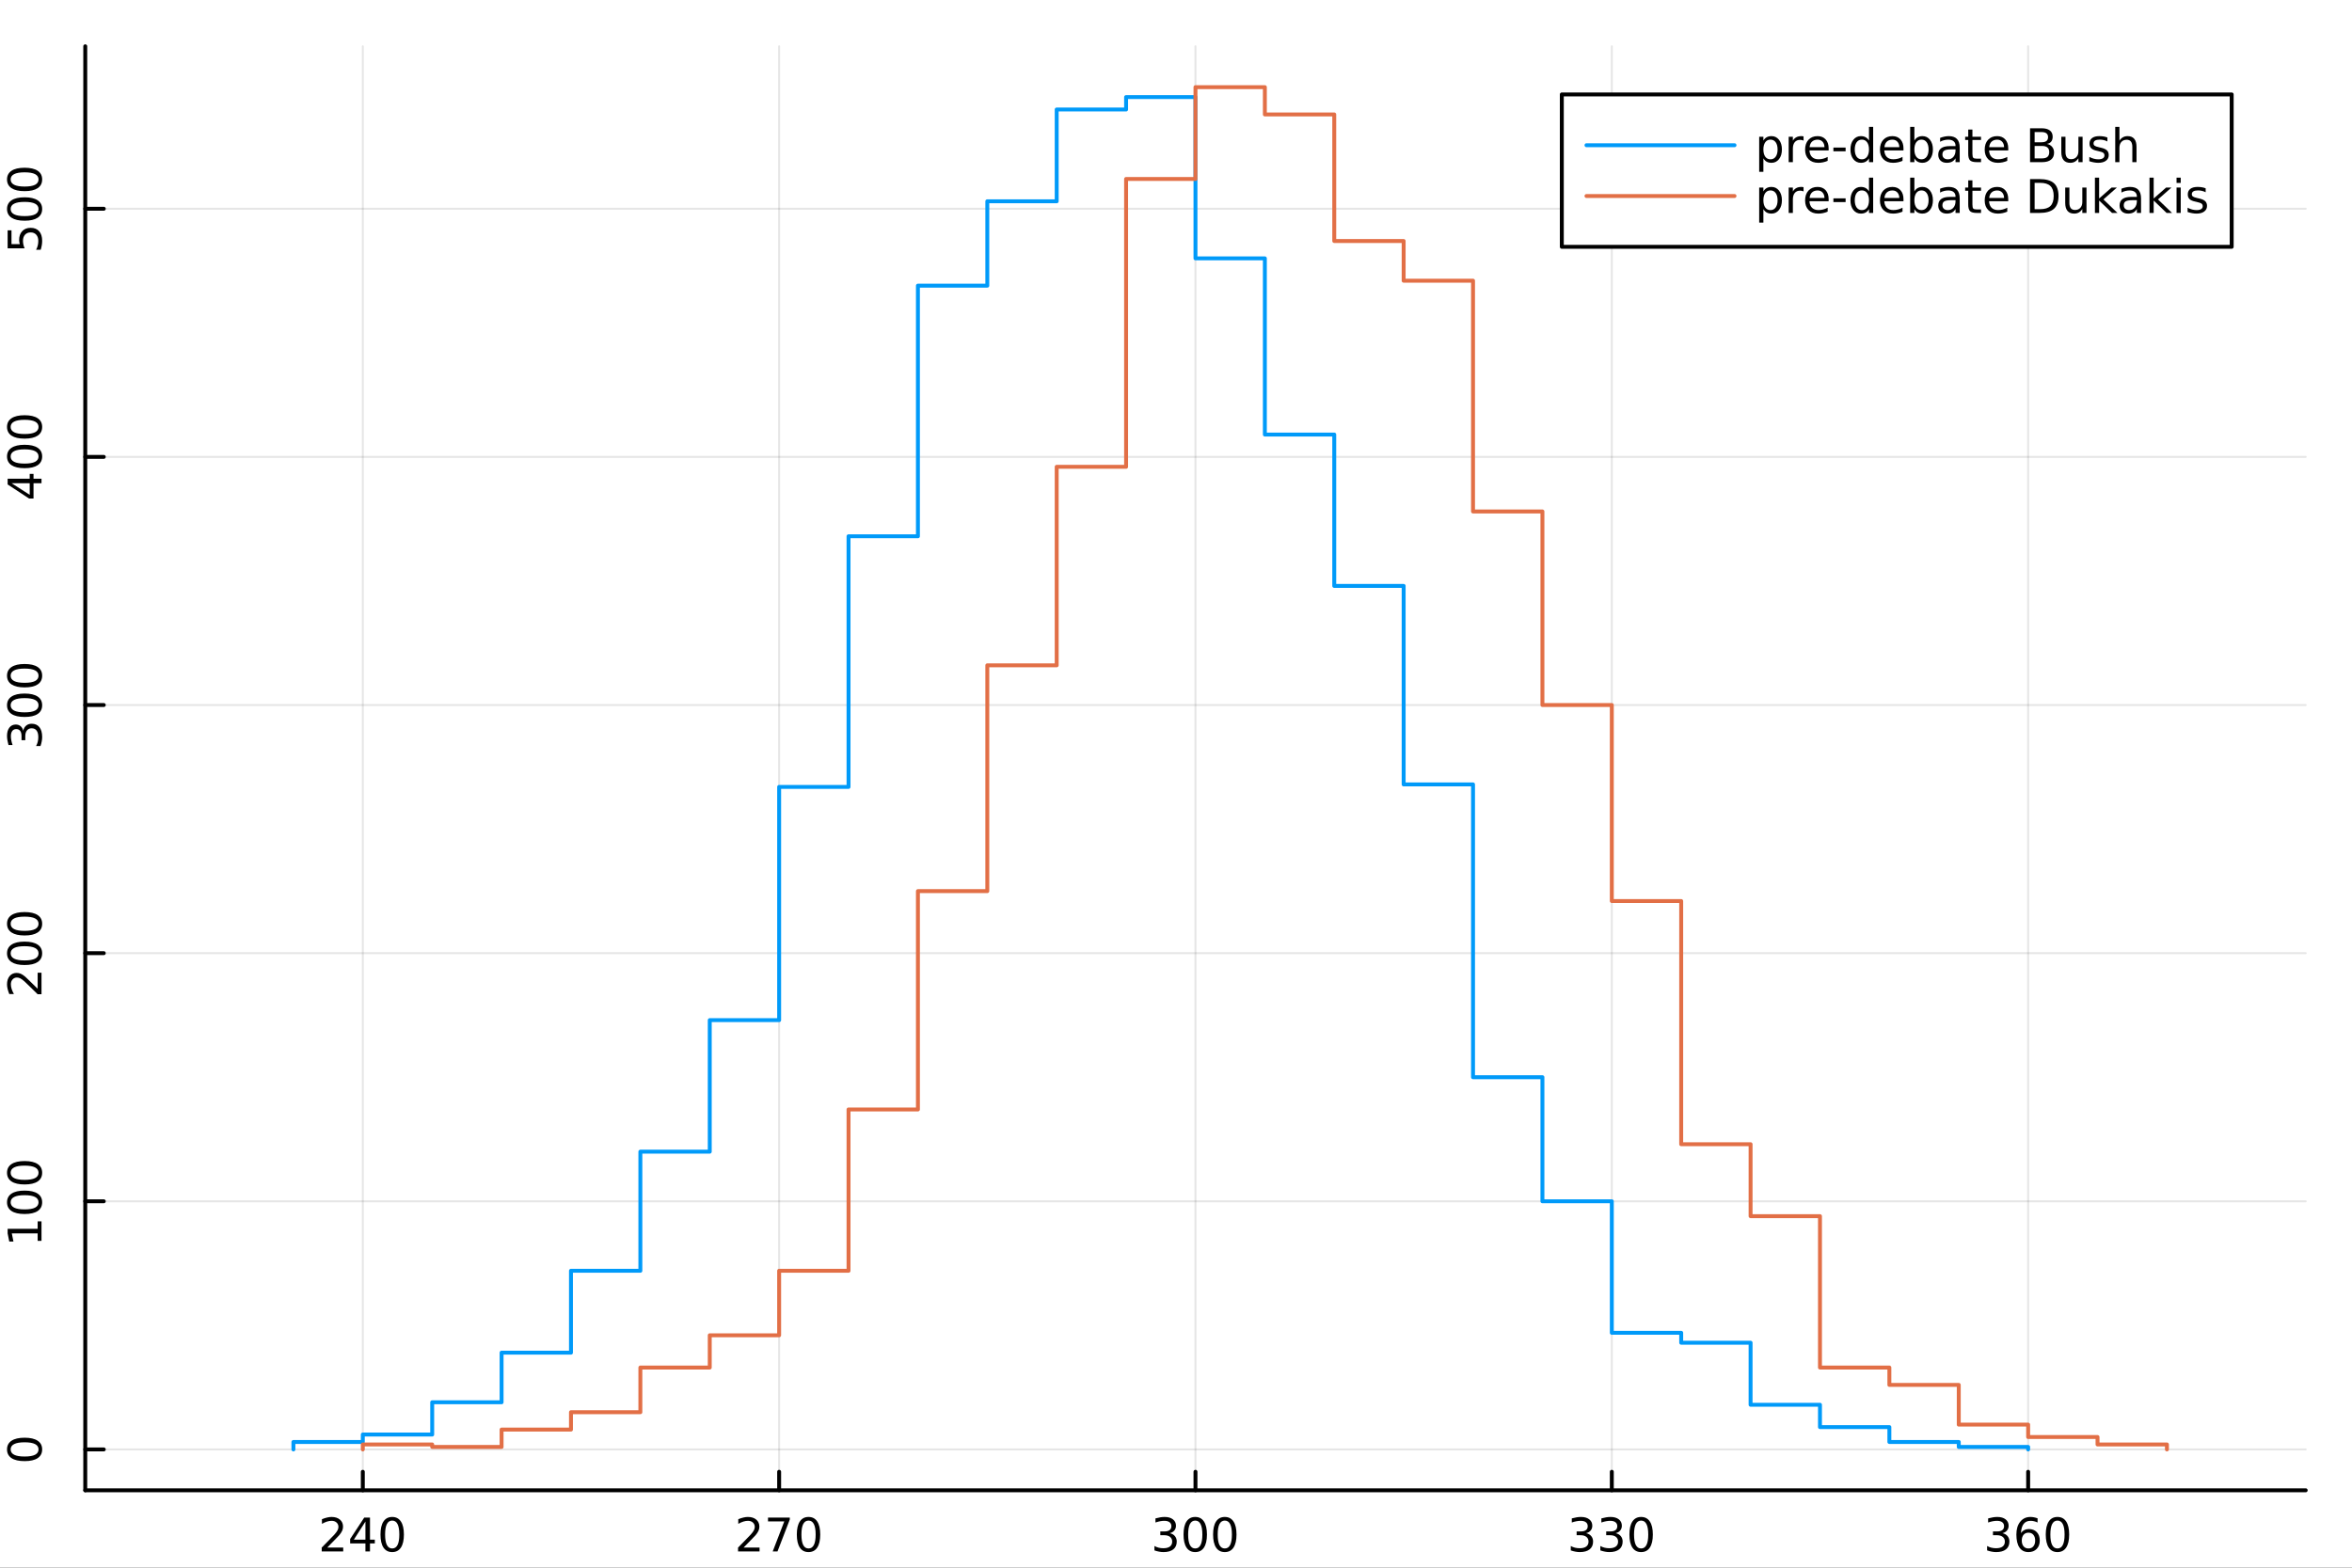 <?xml version="1.0" encoding="utf-8"?>
<svg xmlns="http://www.w3.org/2000/svg" xmlns:xlink="http://www.w3.org/1999/xlink" width="600" height="400" viewBox="0 0 2400 1600">
<rect x="0" y="0" width="2400" height="1600" fill="#333333" stroke="none"/>
<defs>
  <clipPath id="clip820">
    <rect x="0" y="0" width="2400" height="1600"/>
  </clipPath>
</defs>
<path clip-path="url(#clip820)" d="M0 1600 L2400 1600 L2400 0 L0 0  Z" fill="#ffffff" fill-rule="evenodd" fill-opacity="1"/>
<defs>
  <clipPath id="clip821">
    <rect x="480" y="0" width="1681" height="1600"/>
  </clipPath>
</defs>
<path clip-path="url(#clip820)" d="M86.992 1521.01 L2352.76 1521.01 L2352.76 47.244 L86.992 47.244  Z" fill="#ffffff" fill-rule="evenodd" fill-opacity="1"/>
<defs>
  <clipPath id="clip822">
    <rect x="86" y="47" width="2267" height="1475"/>
  </clipPath>
</defs>
<polyline clip-path="url(#clip822)" style="stroke:#000000; stroke-linecap:round; stroke-linejoin:round; stroke-width:2; stroke-opacity:0.1; fill:none" points="370.213,1521.01 370.213,47.244 "/>
<polyline clip-path="url(#clip822)" style="stroke:#000000; stroke-linecap:round; stroke-linejoin:round; stroke-width:2; stroke-opacity:0.1; fill:none" points="795.043,1521.01 795.043,47.244 "/>
<polyline clip-path="url(#clip822)" style="stroke:#000000; stroke-linecap:round; stroke-linejoin:round; stroke-width:2; stroke-opacity:0.1; fill:none" points="1219.87,1521.01 1219.87,47.244 "/>
<polyline clip-path="url(#clip822)" style="stroke:#000000; stroke-linecap:round; stroke-linejoin:round; stroke-width:2; stroke-opacity:0.1; fill:none" points="1644.7,1521.01 1644.7,47.244 "/>
<polyline clip-path="url(#clip822)" style="stroke:#000000; stroke-linecap:round; stroke-linejoin:round; stroke-width:2; stroke-opacity:0.1; fill:none" points="2069.54,1521.01 2069.54,47.244 "/>
<polyline clip-path="url(#clip820)" style="stroke:#000000; stroke-linecap:round; stroke-linejoin:round; stroke-width:4; stroke-opacity:1; fill:none" points="86.992,1521.01 2352.76,1521.01 "/>
<polyline clip-path="url(#clip820)" style="stroke:#000000; stroke-linecap:round; stroke-linejoin:round; stroke-width:4; stroke-opacity:1; fill:none" points="370.213,1521.01 370.213,1502.11 "/>
<polyline clip-path="url(#clip820)" style="stroke:#000000; stroke-linecap:round; stroke-linejoin:round; stroke-width:4; stroke-opacity:1; fill:none" points="795.043,1521.01 795.043,1502.11 "/>
<polyline clip-path="url(#clip820)" style="stroke:#000000; stroke-linecap:round; stroke-linejoin:round; stroke-width:4; stroke-opacity:1; fill:none" points="1219.87,1521.01 1219.87,1502.11 "/>
<polyline clip-path="url(#clip820)" style="stroke:#000000; stroke-linecap:round; stroke-linejoin:round; stroke-width:4; stroke-opacity:1; fill:none" points="1644.7,1521.01 1644.7,1502.11 "/>
<polyline clip-path="url(#clip820)" style="stroke:#000000; stroke-linecap:round; stroke-linejoin:round; stroke-width:4; stroke-opacity:1; fill:none" points="2069.54,1521.01 2069.54,1502.11 "/>
<path clip-path="url(#clip820)" d="M333.905 1579.47 L350.224 1579.47 L350.224 1583.41 L328.28 1583.41 L328.28 1579.47 Q330.942 1576.72 335.525 1572.09 Q340.132 1567.44 341.312 1566.09 Q343.558 1563.57 344.437 1561.83 Q345.34 1560.07 345.34 1558.38 Q345.34 1555.63 343.396 1553.89 Q341.474 1552.16 338.372 1552.16 Q336.173 1552.16 333.72 1552.92 Q331.289 1553.69 328.511 1555.24 L328.511 1550.51 Q331.335 1549.38 333.789 1548.8 Q336.243 1548.22 338.28 1548.22 Q343.65 1548.22 346.845 1550.91 Q350.039 1553.59 350.039 1558.08 Q350.039 1560.21 349.229 1562.13 Q348.442 1564.03 346.335 1566.63 Q345.757 1567.3 342.655 1570.51 Q339.553 1573.71 333.905 1579.47 Z" fill="#000000" fill-rule="nonzero" fill-opacity="1" /><path clip-path="url(#clip820)" d="M372.886 1552.92 L361.081 1571.37 L372.886 1571.37 L372.886 1552.92 M371.659 1548.85 L377.539 1548.85 L377.539 1571.37 L382.469 1571.37 L382.469 1575.26 L377.539 1575.26 L377.539 1583.41 L372.886 1583.41 L372.886 1575.26 L357.284 1575.26 L357.284 1570.75 L371.659 1548.85 Z" fill="#000000" fill-rule="nonzero" fill-opacity="1" /><path clip-path="url(#clip820)" d="M400.201 1551.93 Q396.59 1551.93 394.761 1555.49 Q392.956 1559.03 392.956 1566.16 Q392.956 1573.27 394.761 1576.83 Q396.59 1580.38 400.201 1580.38 Q403.835 1580.38 405.641 1576.83 Q407.469 1573.27 407.469 1566.16 Q407.469 1559.03 405.641 1555.49 Q403.835 1551.93 400.201 1551.93 M400.201 1548.22 Q406.011 1548.22 409.067 1552.83 Q412.145 1557.41 412.145 1566.16 Q412.145 1574.89 409.067 1579.5 Q406.011 1584.08 400.201 1584.08 Q394.391 1584.08 391.312 1579.5 Q388.256 1574.89 388.256 1566.16 Q388.256 1557.41 391.312 1552.83 Q394.391 1548.22 400.201 1548.22 Z" fill="#000000" fill-rule="nonzero" fill-opacity="1" /><path clip-path="url(#clip820)" d="M758.736 1579.47 L775.055 1579.47 L775.055 1583.41 L753.111 1583.41 L753.111 1579.47 Q755.773 1576.72 760.356 1572.09 Q764.962 1567.44 766.143 1566.09 Q768.388 1563.57 769.268 1561.83 Q770.171 1560.07 770.171 1558.38 Q770.171 1555.63 768.226 1553.89 Q766.305 1552.16 763.203 1552.16 Q761.004 1552.16 758.55 1552.92 Q756.12 1553.69 753.342 1555.24 L753.342 1550.51 Q756.166 1549.38 758.62 1548.8 Q761.074 1548.22 763.111 1548.22 Q768.481 1548.22 771.675 1550.91 Q774.87 1553.59 774.87 1558.08 Q774.87 1560.21 774.06 1562.13 Q773.273 1564.03 771.166 1566.63 Q770.587 1567.3 767.486 1570.51 Q764.384 1573.71 758.736 1579.47 Z" fill="#000000" fill-rule="nonzero" fill-opacity="1" /><path clip-path="url(#clip820)" d="M783.689 1548.85 L805.911 1548.85 L805.911 1550.84 L793.365 1583.41 L788.481 1583.41 L800.286 1552.78 L783.689 1552.78 L783.689 1548.85 Z" fill="#000000" fill-rule="nonzero" fill-opacity="1" /><path clip-path="url(#clip820)" d="M825.032 1551.93 Q821.42 1551.93 819.592 1555.49 Q817.786 1559.03 817.786 1566.16 Q817.786 1573.27 819.592 1576.83 Q821.42 1580.38 825.032 1580.38 Q828.666 1580.38 830.471 1576.83 Q832.3 1573.27 832.3 1566.16 Q832.3 1559.03 830.471 1555.49 Q828.666 1551.93 825.032 1551.93 M825.032 1548.22 Q830.842 1548.22 833.897 1552.83 Q836.976 1557.41 836.976 1566.16 Q836.976 1574.89 833.897 1579.5 Q830.842 1584.08 825.032 1584.08 Q819.221 1584.08 816.143 1579.5 Q813.087 1574.89 813.087 1566.16 Q813.087 1557.41 816.143 1552.83 Q819.221 1548.22 825.032 1548.22 Z" fill="#000000" fill-rule="nonzero" fill-opacity="1" /><path clip-path="url(#clip820)" d="M1193.64 1564.77 Q1196.99 1565.49 1198.87 1567.76 Q1200.77 1570.03 1200.77 1573.36 Q1200.77 1578.48 1197.25 1581.28 Q1193.73 1584.08 1187.25 1584.08 Q1185.07 1584.08 1182.76 1583.64 Q1180.46 1583.22 1178.01 1582.37 L1178.01 1577.85 Q1179.96 1578.99 1182.27 1579.57 Q1184.58 1580.14 1187.11 1580.14 Q1191.51 1580.14 1193.8 1578.41 Q1196.11 1576.67 1196.11 1573.36 Q1196.11 1570.31 1193.96 1568.59 Q1191.83 1566.86 1188.01 1566.86 L1183.98 1566.86 L1183.98 1563.01 L1188.2 1563.01 Q1191.65 1563.01 1193.47 1561.65 Q1195.3 1560.26 1195.3 1557.67 Q1195.3 1555.01 1193.4 1553.59 Q1191.53 1552.16 1188.01 1552.16 Q1186.09 1552.16 1183.89 1552.57 Q1181.69 1552.99 1179.05 1553.87 L1179.05 1549.7 Q1181.71 1548.96 1184.03 1548.59 Q1186.37 1548.22 1188.43 1548.22 Q1193.75 1548.22 1196.85 1550.65 Q1199.96 1553.06 1199.96 1557.18 Q1199.96 1560.05 1198.31 1562.04 Q1196.67 1564.01 1193.64 1564.77 Z" fill="#000000" fill-rule="nonzero" fill-opacity="1" /><path clip-path="url(#clip820)" d="M1219.63 1551.93 Q1216.02 1551.93 1214.19 1555.49 Q1212.39 1559.03 1212.39 1566.16 Q1212.39 1573.27 1214.19 1576.83 Q1216.02 1580.38 1219.63 1580.38 Q1223.27 1580.38 1225.07 1576.83 Q1226.9 1573.27 1226.9 1566.16 Q1226.9 1559.03 1225.07 1555.49 Q1223.27 1551.93 1219.63 1551.93 M1219.63 1548.22 Q1225.44 1548.22 1228.5 1552.83 Q1231.58 1557.41 1231.58 1566.16 Q1231.58 1574.89 1228.5 1579.5 Q1225.44 1584.08 1219.63 1584.08 Q1213.82 1584.08 1210.74 1579.5 Q1207.69 1574.89 1207.69 1566.16 Q1207.69 1557.41 1210.74 1552.83 Q1213.82 1548.22 1219.63 1548.22 Z" fill="#000000" fill-rule="nonzero" fill-opacity="1" /><path clip-path="url(#clip820)" d="M1249.79 1551.93 Q1246.18 1551.93 1244.35 1555.49 Q1242.55 1559.03 1242.55 1566.16 Q1242.55 1573.27 1244.35 1576.83 Q1246.18 1580.38 1249.79 1580.38 Q1253.43 1580.38 1255.23 1576.83 Q1257.06 1573.27 1257.06 1566.16 Q1257.06 1559.03 1255.23 1555.49 Q1253.43 1551.93 1249.79 1551.93 M1249.79 1548.22 Q1255.6 1548.22 1258.66 1552.83 Q1261.74 1557.41 1261.74 1566.16 Q1261.74 1574.89 1258.66 1579.5 Q1255.6 1584.08 1249.79 1584.08 Q1243.98 1584.08 1240.9 1579.5 Q1237.85 1574.89 1237.85 1566.16 Q1237.85 1557.41 1240.9 1552.83 Q1243.98 1548.22 1249.79 1548.22 Z" fill="#000000" fill-rule="nonzero" fill-opacity="1" /><path clip-path="url(#clip820)" d="M1618.47 1564.77 Q1621.82 1565.49 1623.7 1567.76 Q1625.6 1570.03 1625.6 1573.36 Q1625.6 1578.48 1622.08 1581.28 Q1618.56 1584.08 1612.08 1584.08 Q1609.9 1584.08 1607.59 1583.64 Q1605.3 1583.22 1602.84 1582.37 L1602.84 1577.85 Q1604.79 1578.99 1607.1 1579.57 Q1609.42 1580.14 1611.94 1580.14 Q1616.34 1580.14 1618.63 1578.41 Q1620.94 1576.67 1620.94 1573.36 Q1620.94 1570.31 1618.79 1568.59 Q1616.66 1566.86 1612.84 1566.86 L1608.81 1566.86 L1608.81 1563.01 L1613.03 1563.01 Q1616.48 1563.01 1618.3 1561.65 Q1620.13 1560.26 1620.13 1557.67 Q1620.13 1555.01 1618.23 1553.59 Q1616.36 1552.16 1612.84 1552.16 Q1610.92 1552.16 1608.72 1552.57 Q1606.52 1552.99 1603.88 1553.87 L1603.88 1549.7 Q1606.55 1548.96 1608.86 1548.59 Q1611.2 1548.22 1613.26 1548.22 Q1618.58 1548.22 1621.68 1550.65 Q1624.79 1553.06 1624.79 1557.18 Q1624.79 1560.05 1623.14 1562.04 Q1621.5 1564.01 1618.47 1564.77 Z" fill="#000000" fill-rule="nonzero" fill-opacity="1" /><path clip-path="url(#clip820)" d="M1648.63 1564.77 Q1651.98 1565.49 1653.86 1567.76 Q1655.76 1570.03 1655.76 1573.36 Q1655.76 1578.48 1652.24 1581.28 Q1648.72 1584.08 1642.24 1584.08 Q1640.06 1584.08 1637.75 1583.64 Q1635.46 1583.22 1633 1582.37 L1633 1577.85 Q1634.95 1578.99 1637.26 1579.57 Q1639.58 1580.14 1642.1 1580.14 Q1646.5 1580.14 1648.79 1578.41 Q1651.11 1576.67 1651.11 1573.36 Q1651.11 1570.31 1648.95 1568.59 Q1646.82 1566.86 1643 1566.86 L1638.98 1566.86 L1638.98 1563.01 L1643.19 1563.01 Q1646.64 1563.01 1648.47 1561.65 Q1650.29 1560.26 1650.29 1557.67 Q1650.29 1555.01 1648.4 1553.59 Q1646.52 1552.16 1643 1552.16 Q1641.08 1552.16 1638.88 1552.57 Q1636.68 1552.99 1634.05 1553.87 L1634.05 1549.7 Q1636.71 1548.96 1639.02 1548.59 Q1641.36 1548.22 1643.42 1548.22 Q1648.74 1548.22 1651.85 1550.65 Q1654.95 1553.06 1654.95 1557.18 Q1654.95 1560.05 1653.3 1562.04 Q1651.66 1564.01 1648.63 1564.77 Z" fill="#000000" fill-rule="nonzero" fill-opacity="1" /><path clip-path="url(#clip820)" d="M1674.62 1551.93 Q1671.01 1551.93 1669.18 1555.49 Q1667.38 1559.03 1667.38 1566.16 Q1667.38 1573.27 1669.18 1576.83 Q1671.01 1580.38 1674.62 1580.38 Q1678.26 1580.38 1680.06 1576.83 Q1681.89 1573.27 1681.89 1566.16 Q1681.89 1559.03 1680.06 1555.49 Q1678.26 1551.93 1674.62 1551.93 M1674.62 1548.22 Q1680.43 1548.22 1683.49 1552.83 Q1686.57 1557.41 1686.57 1566.16 Q1686.57 1574.89 1683.49 1579.5 Q1680.43 1584.08 1674.62 1584.08 Q1668.81 1584.08 1665.73 1579.5 Q1662.68 1574.89 1662.68 1566.16 Q1662.68 1557.41 1665.73 1552.83 Q1668.81 1548.22 1674.62 1548.22 Z" fill="#000000" fill-rule="nonzero" fill-opacity="1" /><path clip-path="url(#clip820)" d="M2043.3 1564.77 Q2046.65 1565.49 2048.53 1567.76 Q2050.43 1570.03 2050.43 1573.36 Q2050.43 1578.48 2046.91 1581.28 Q2043.39 1584.08 2036.91 1584.08 Q2034.73 1584.08 2032.42 1583.64 Q2030.13 1583.22 2027.67 1582.37 L2027.67 1577.85 Q2029.62 1578.99 2031.93 1579.57 Q2034.25 1580.14 2036.77 1580.14 Q2041.17 1580.14 2043.46 1578.41 Q2045.77 1576.67 2045.77 1573.36 Q2045.77 1570.31 2043.62 1568.59 Q2041.49 1566.86 2037.67 1566.86 L2033.64 1566.86 L2033.64 1563.01 L2037.86 1563.01 Q2041.31 1563.01 2043.14 1561.65 Q2044.96 1560.26 2044.96 1557.67 Q2044.96 1555.01 2043.07 1553.59 Q2041.19 1552.16 2037.67 1552.16 Q2035.75 1552.16 2033.55 1552.57 Q2031.35 1552.99 2028.71 1553.87 L2028.71 1549.7 Q2031.38 1548.96 2033.69 1548.59 Q2036.03 1548.22 2038.09 1548.22 Q2043.41 1548.22 2046.51 1550.65 Q2049.62 1553.06 2049.62 1557.18 Q2049.62 1560.05 2047.97 1562.04 Q2046.33 1564.01 2043.3 1564.77 Z" fill="#000000" fill-rule="nonzero" fill-opacity="1" /><path clip-path="url(#clip820)" d="M2069.87 1564.26 Q2066.72 1564.26 2064.87 1566.42 Q2063.04 1568.57 2063.04 1572.32 Q2063.04 1576.05 2064.87 1578.22 Q2066.72 1580.38 2069.87 1580.38 Q2073.02 1580.38 2074.85 1578.22 Q2076.7 1576.05 2076.7 1572.32 Q2076.7 1568.57 2074.85 1566.42 Q2073.02 1564.26 2069.87 1564.26 M2079.15 1549.61 L2079.15 1553.87 Q2077.39 1553.04 2075.59 1552.6 Q2073.81 1552.16 2072.05 1552.16 Q2067.42 1552.16 2064.96 1555.28 Q2062.53 1558.41 2062.19 1564.73 Q2063.55 1562.71 2065.61 1561.65 Q2067.67 1560.56 2070.15 1560.56 Q2075.36 1560.56 2078.37 1563.73 Q2081.4 1566.88 2081.4 1572.32 Q2081.4 1577.64 2078.25 1580.86 Q2075.1 1584.08 2069.87 1584.08 Q2063.88 1584.08 2060.7 1579.5 Q2057.53 1574.89 2057.53 1566.16 Q2057.53 1557.97 2061.42 1553.11 Q2065.31 1548.22 2071.86 1548.22 Q2073.62 1548.22 2075.4 1548.57 Q2077.21 1548.92 2079.15 1549.61 Z" fill="#000000" fill-rule="nonzero" fill-opacity="1" /><path clip-path="url(#clip820)" d="M2099.45 1551.93 Q2095.84 1551.93 2094.01 1555.49 Q2092.21 1559.03 2092.21 1566.16 Q2092.21 1573.27 2094.01 1576.83 Q2095.84 1580.38 2099.45 1580.38 Q2103.09 1580.38 2104.89 1576.83 Q2106.72 1573.27 2106.72 1566.16 Q2106.72 1559.03 2104.89 1555.49 Q2103.09 1551.93 2099.45 1551.93 M2099.45 1548.22 Q2105.26 1548.22 2108.32 1552.83 Q2111.4 1557.41 2111.4 1566.16 Q2111.4 1574.89 2108.32 1579.5 Q2105.26 1584.08 2099.45 1584.08 Q2093.64 1584.08 2090.57 1579.5 Q2087.51 1574.89 2087.51 1566.16 Q2087.51 1557.41 2090.57 1552.83 Q2093.64 1548.22 2099.45 1548.22 Z" fill="#000000" fill-rule="nonzero" fill-opacity="1" /><polyline clip-path="url(#clip822)" style="stroke:#000000; stroke-linecap:round; stroke-linejoin:round; stroke-width:2; stroke-opacity:0.1; fill:none" points="86.992,1479.3 2352.76,1479.3 "/>
<polyline clip-path="url(#clip822)" style="stroke:#000000; stroke-linecap:round; stroke-linejoin:round; stroke-width:2; stroke-opacity:0.1; fill:none" points="86.992,1226.05 2352.76,1226.05 "/>
<polyline clip-path="url(#clip822)" style="stroke:#000000; stroke-linecap:round; stroke-linejoin:round; stroke-width:2; stroke-opacity:0.1; fill:none" points="86.992,972.797 2352.76,972.797 "/>
<polyline clip-path="url(#clip822)" style="stroke:#000000; stroke-linecap:round; stroke-linejoin:round; stroke-width:2; stroke-opacity:0.1; fill:none" points="86.992,719.547 2352.76,719.547 "/>
<polyline clip-path="url(#clip822)" style="stroke:#000000; stroke-linecap:round; stroke-linejoin:round; stroke-width:2; stroke-opacity:0.1; fill:none" points="86.992,466.297 2352.76,466.297 "/>
<polyline clip-path="url(#clip822)" style="stroke:#000000; stroke-linecap:round; stroke-linejoin:round; stroke-width:2; stroke-opacity:0.1; fill:none" points="86.992,213.047 2352.76,213.047 "/>
<polyline clip-path="url(#clip820)" style="stroke:#000000; stroke-linecap:round; stroke-linejoin:round; stroke-width:4; stroke-opacity:1; fill:none" points="86.992,1521.01 86.992,47.244 "/>
<polyline clip-path="url(#clip820)" style="stroke:#000000; stroke-linecap:round; stroke-linejoin:round; stroke-width:4; stroke-opacity:1; fill:none" points="86.992,1479.3 105.89,1479.3 "/>
<polyline clip-path="url(#clip820)" style="stroke:#000000; stroke-linecap:round; stroke-linejoin:round; stroke-width:4; stroke-opacity:1; fill:none" points="86.992,1226.05 105.89,1226.05 "/>
<polyline clip-path="url(#clip820)" style="stroke:#000000; stroke-linecap:round; stroke-linejoin:round; stroke-width:4; stroke-opacity:1; fill:none" points="86.992,972.797 105.89,972.797 "/>
<polyline clip-path="url(#clip820)" style="stroke:#000000; stroke-linecap:round; stroke-linejoin:round; stroke-width:4; stroke-opacity:1; fill:none" points="86.992,719.547 105.89,719.547 "/>
<polyline clip-path="url(#clip820)" style="stroke:#000000; stroke-linecap:round; stroke-linejoin:round; stroke-width:4; stroke-opacity:1; fill:none" points="86.992,466.297 105.89,466.297 "/>
<polyline clip-path="url(#clip820)" style="stroke:#000000; stroke-linecap:round; stroke-linejoin:round; stroke-width:4; stroke-opacity:1; fill:none" points="86.992,213.047 105.89,213.047 "/>
<path clip-path="url(#clip820)" d="M10.871 1479.3 Q10.871 1482.91 14.436 1484.74 Q17.977 1486.54 25.107 1486.54 Q32.213 1486.54 35.778 1484.74 Q39.32 1482.91 39.32 1479.3 Q39.32 1475.66 35.778 1473.86 Q32.213 1472.03 25.107 1472.03 Q17.977 1472.03 14.436 1473.86 Q10.871 1475.66 10.871 1479.3 M7.167 1479.3 Q7.167 1473.49 11.774 1470.43 Q16.357 1467.35 25.107 1467.35 Q33.834 1467.35 38.44 1470.43 Q43.023 1473.49 43.023 1479.3 Q43.023 1485.11 38.44 1488.19 Q33.834 1491.24 25.107 1491.24 Q16.357 1491.24 11.774 1488.19 Q7.167 1485.11 7.167 1479.3 Z" fill="#000000" fill-rule="nonzero" fill-opacity="1" /><path clip-path="url(#clip820)" d="M38.417 1266.44 L38.417 1258.8 L12.051 1258.8 L13.718 1267.11 L9.459 1267.11 L7.792 1258.85 L7.792 1254.17 L38.417 1254.17 L38.417 1246.53 L42.352 1246.53 L42.352 1266.44 L38.417 1266.44 Z" fill="#000000" fill-rule="nonzero" fill-opacity="1" /><path clip-path="url(#clip820)" d="M10.871 1227.09 Q10.871 1230.7 14.436 1232.53 Q17.977 1234.33 25.107 1234.33 Q32.213 1234.33 35.778 1232.53 Q39.32 1230.7 39.32 1227.09 Q39.32 1223.45 35.778 1221.65 Q32.213 1219.82 25.107 1219.82 Q17.977 1219.82 14.436 1221.65 Q10.871 1223.45 10.871 1227.09 M7.167 1227.09 Q7.167 1221.28 11.774 1218.22 Q16.357 1215.14 25.107 1215.14 Q33.834 1215.14 38.44 1218.22 Q43.023 1221.28 43.023 1227.09 Q43.023 1232.9 38.44 1235.98 Q33.834 1239.03 25.107 1239.03 Q16.357 1239.03 11.774 1235.98 Q7.167 1232.9 7.167 1227.09 Z" fill="#000000" fill-rule="nonzero" fill-opacity="1" /><path clip-path="url(#clip820)" d="M10.871 1196.93 Q10.871 1200.54 14.436 1202.37 Q17.977 1204.17 25.107 1204.17 Q32.213 1204.17 35.778 1202.37 Q39.32 1200.54 39.32 1196.93 Q39.32 1193.29 35.778 1191.49 Q32.213 1189.66 25.107 1189.66 Q17.977 1189.66 14.436 1191.49 Q10.871 1193.29 10.871 1196.93 M7.167 1196.93 Q7.167 1191.12 11.774 1188.06 Q16.357 1184.98 25.107 1184.98 Q33.834 1184.98 38.44 1188.06 Q43.023 1191.12 43.023 1196.93 Q43.023 1202.74 38.44 1205.82 Q33.834 1208.87 25.107 1208.87 Q16.357 1208.87 11.774 1205.82 Q7.167 1202.74 7.167 1196.93 Z" fill="#000000" fill-rule="nonzero" fill-opacity="1" /><path clip-path="url(#clip820)" d="M38.417 1009.11 L38.417 992.786 L42.352 992.786 L42.352 1014.73 L38.417 1014.73 Q35.662 1012.07 31.033 1007.48 Q26.38 1002.88 25.037 1001.7 Q22.514 999.452 20.778 998.573 Q19.019 997.67 17.329 997.67 Q14.575 997.67 12.838 999.614 Q11.102 1001.54 11.102 1004.64 Q11.102 1006.84 11.866 1009.29 Q12.63 1011.72 14.181 1014.5 L9.459 1014.5 Q8.325 1011.67 7.746 1009.22 Q7.167 1006.77 7.167 1004.73 Q7.167 999.36 9.852 996.165 Q12.537 992.971 17.028 992.971 Q19.158 992.971 21.079 993.781 Q22.977 994.568 25.57 996.675 Q26.241 997.253 29.459 1000.36 Q32.653 1003.46 38.417 1009.11 Z" fill="#000000" fill-rule="nonzero" fill-opacity="1" /><path clip-path="url(#clip820)" d="M10.871 972.971 Q10.871 976.582 14.436 978.411 Q17.977 980.216 25.107 980.216 Q32.213 980.216 35.778 978.411 Q39.32 976.582 39.32 972.971 Q39.32 969.337 35.778 967.531 Q32.213 965.702 25.107 965.702 Q17.977 965.702 14.436 967.531 Q10.871 969.337 10.871 972.971 M7.167 972.971 Q7.167 967.161 11.774 964.105 Q16.357 961.027 25.107 961.027 Q33.834 961.027 38.44 964.105 Q43.023 967.161 43.023 972.971 Q43.023 978.781 38.44 981.86 Q33.834 984.915 25.107 984.915 Q16.357 984.915 11.774 981.86 Q7.167 978.781 7.167 972.971 Z" fill="#000000" fill-rule="nonzero" fill-opacity="1" /><path clip-path="url(#clip820)" d="M10.871 942.809 Q10.871 946.42 14.436 948.249 Q17.977 950.054 25.107 950.054 Q32.213 950.054 35.778 948.249 Q39.32 946.42 39.32 942.809 Q39.32 939.175 35.778 937.369 Q32.213 935.541 25.107 935.541 Q17.977 935.541 14.436 937.369 Q10.871 939.175 10.871 942.809 M7.167 942.809 Q7.167 936.999 11.774 933.943 Q16.357 930.865 25.107 930.865 Q33.834 930.865 38.44 933.943 Q43.023 936.999 43.023 942.809 Q43.023 948.619 38.44 951.698 Q33.834 954.753 25.107 954.753 Q16.357 954.753 11.774 951.698 Q7.167 948.619 7.167 942.809 Z" fill="#000000" fill-rule="nonzero" fill-opacity="1" /><path clip-path="url(#clip820)" d="M23.718 745.785 Q24.436 742.429 26.704 740.554 Q28.973 738.656 32.306 738.656 Q37.422 738.656 40.222 742.174 Q43.023 745.693 43.023 752.174 Q43.023 754.35 42.584 756.665 Q42.167 758.957 41.31 761.41 L36.797 761.41 Q37.931 759.466 38.51 757.151 Q39.088 754.836 39.088 752.313 Q39.088 747.915 37.352 745.623 Q35.616 743.309 32.306 743.309 Q29.25 743.309 27.537 745.461 Q25.801 747.591 25.801 751.41 L25.801 755.438 L21.959 755.438 L21.959 751.225 Q21.959 747.776 20.593 745.948 Q19.204 744.119 16.611 744.119 Q13.95 744.119 12.537 746.017 Q11.102 747.892 11.102 751.41 Q11.102 753.332 11.519 755.531 Q11.936 757.73 12.815 760.369 L8.649 760.369 Q7.908 757.707 7.537 755.392 Q7.167 753.054 7.167 750.994 Q7.167 745.67 9.598 742.568 Q12.005 739.466 16.125 739.466 Q18.996 739.466 20.986 741.11 Q22.954 742.753 23.718 745.785 Z" fill="#000000" fill-rule="nonzero" fill-opacity="1" /><path clip-path="url(#clip820)" d="M10.871 719.79 Q10.871 723.401 14.436 725.23 Q17.977 727.036 25.107 727.036 Q32.213 727.036 35.778 725.23 Q39.32 723.401 39.32 719.79 Q39.32 716.156 35.778 714.35 Q32.213 712.522 25.107 712.522 Q17.977 712.522 14.436 714.35 Q10.871 716.156 10.871 719.79 M7.167 719.79 Q7.167 713.98 11.774 710.925 Q16.357 707.846 25.107 707.846 Q33.834 707.846 38.44 710.925 Q43.023 713.98 43.023 719.79 Q43.023 725.6 38.44 728.679 Q33.834 731.735 25.107 731.735 Q16.357 731.735 11.774 728.679 Q7.167 725.6 7.167 719.79 Z" fill="#000000" fill-rule="nonzero" fill-opacity="1" /><path clip-path="url(#clip820)" d="M10.871 689.628 Q10.871 693.239 14.436 695.068 Q17.977 696.874 25.107 696.874 Q32.213 696.874 35.778 695.068 Q39.32 693.239 39.32 689.628 Q39.32 685.994 35.778 684.189 Q32.213 682.36 25.107 682.36 Q17.977 682.36 14.436 684.189 Q10.871 685.994 10.871 689.628 M7.167 689.628 Q7.167 683.818 11.774 680.763 Q16.357 677.684 25.107 677.684 Q33.834 677.684 38.44 680.763 Q43.023 683.818 43.023 689.628 Q43.023 695.439 38.44 698.517 Q33.834 701.573 25.107 701.573 Q16.357 701.573 11.774 698.517 Q7.167 695.439 7.167 689.628 Z" fill="#000000" fill-rule="nonzero" fill-opacity="1" /><path clip-path="url(#clip820)" d="M11.866 493.207 L30.315 505.012 L30.315 493.207 L11.866 493.207 M7.792 494.434 L7.792 488.554 L30.315 488.554 L30.315 483.623 L34.204 483.623 L34.204 488.554 L42.352 488.554 L42.352 493.207 L34.204 493.207 L34.204 508.808 L29.69 508.808 L7.792 494.434 Z" fill="#000000" fill-rule="nonzero" fill-opacity="1" /><path clip-path="url(#clip820)" d="M10.871 465.892 Q10.871 469.503 14.436 471.332 Q17.977 473.137 25.107 473.137 Q32.213 473.137 35.778 471.332 Q39.32 469.503 39.32 465.892 Q39.32 462.258 35.778 460.452 Q32.213 458.624 25.107 458.624 Q17.977 458.624 14.436 460.452 Q10.871 462.258 10.871 465.892 M7.167 465.892 Q7.167 460.082 11.774 457.026 Q16.357 453.948 25.107 453.948 Q33.834 453.948 38.44 457.026 Q43.023 460.082 43.023 465.892 Q43.023 471.702 38.44 474.781 Q33.834 477.836 25.107 477.836 Q16.357 477.836 11.774 474.781 Q7.167 471.702 7.167 465.892 Z" fill="#000000" fill-rule="nonzero" fill-opacity="1" /><path clip-path="url(#clip820)" d="M10.871 435.73 Q10.871 439.341 14.436 441.17 Q17.977 442.975 25.107 442.975 Q32.213 442.975 35.778 441.17 Q39.32 439.341 39.32 435.73 Q39.32 432.096 35.778 430.29 Q32.213 428.462 25.107 428.462 Q17.977 428.462 14.436 430.29 Q10.871 432.096 10.871 435.73 M7.167 435.73 Q7.167 429.92 11.774 426.864 Q16.357 423.786 25.107 423.786 Q33.834 423.786 38.44 426.864 Q43.023 429.92 43.023 435.73 Q43.023 441.54 38.44 444.619 Q33.834 447.674 25.107 447.674 Q16.357 447.674 11.774 444.619 Q7.167 441.54 7.167 435.73 Z" fill="#000000" fill-rule="nonzero" fill-opacity="1" /><path clip-path="url(#clip820)" d="M7.792 253.429 L7.792 235.072 L11.727 235.072 L11.727 249.146 L20.2 249.146 Q19.852 248.128 19.69 247.109 Q19.505 246.091 19.505 245.072 Q19.505 239.285 22.676 235.906 Q25.848 232.526 31.264 232.526 Q36.843 232.526 39.945 235.998 Q43.023 239.47 43.023 245.79 Q43.023 247.966 42.653 250.234 Q42.283 252.48 41.542 254.887 L36.843 254.887 Q37.977 252.804 38.533 250.581 Q39.088 248.359 39.088 245.882 Q39.088 241.878 36.982 239.54 Q34.875 237.202 31.264 237.202 Q27.653 237.202 25.547 239.54 Q23.44 241.878 23.44 245.882 Q23.44 247.757 23.857 249.632 Q24.273 251.484 25.153 253.429 L7.792 253.429 Z" fill="#000000" fill-rule="nonzero" fill-opacity="1" /><path clip-path="url(#clip820)" d="M10.871 213.313 Q10.871 216.924 14.436 218.753 Q17.977 220.558 25.107 220.558 Q32.213 220.558 35.778 218.753 Q39.32 216.924 39.32 213.313 Q39.32 209.679 35.778 207.873 Q32.213 206.045 25.107 206.045 Q17.977 206.045 14.436 207.873 Q10.871 209.679 10.871 213.313 M7.167 213.313 Q7.167 207.503 11.774 204.447 Q16.357 201.369 25.107 201.369 Q33.834 201.369 38.44 204.447 Q43.023 207.503 43.023 213.313 Q43.023 219.123 38.44 222.202 Q33.834 225.258 25.107 225.258 Q16.357 225.258 11.774 222.202 Q7.167 219.123 7.167 213.313 Z" fill="#000000" fill-rule="nonzero" fill-opacity="1" /><path clip-path="url(#clip820)" d="M10.871 183.151 Q10.871 186.762 14.436 188.591 Q17.977 190.397 25.107 190.397 Q32.213 190.397 35.778 188.591 Q39.32 186.762 39.32 183.151 Q39.32 179.517 35.778 177.711 Q32.213 175.883 25.107 175.883 Q17.977 175.883 14.436 177.711 Q10.871 179.517 10.871 183.151 M7.167 183.151 Q7.167 177.341 11.774 174.286 Q16.357 171.207 25.107 171.207 Q33.834 171.207 38.44 174.286 Q43.023 177.341 43.023 183.151 Q43.023 188.961 38.44 192.04 Q33.834 195.096 25.107 195.096 Q16.357 195.096 11.774 192.04 Q7.167 188.961 7.167 183.151 Z" fill="#000000" fill-rule="nonzero" fill-opacity="1" /><polyline clip-path="url(#clip822)" style="stroke:#009af9; stroke-linecap:round; stroke-linejoin:round; stroke-width:4; stroke-opacity:1; fill:none" points="299.407,1479.3 299.407,1471.7 370.213,1471.7 370.213,1464.1 441.018,1464.1 441.018,1431.18 511.823,1431.18 511.823,1380.53 582.628,1380.53 582.628,1296.96 653.433,1296.96 653.433,1175.4 724.238,1175.4 724.238,1041.17 795.043,1041.17 795.043,803.12 865.848,803.12 865.848,547.337 936.654,547.337 936.654,291.554 1007.46,291.554 1007.46,205.449 1078.26,205.449 1078.26,111.747 1149.07,111.747 1149.07,99.084 1219.87,99.084 1219.87,263.697 1290.68,263.697 1290.68,443.505 1361.48,443.505 1361.48,597.987 1432.29,597.987 1432.29,800.587 1503.09,800.587 1503.09,1099.42 1573.9,1099.42 1573.9,1226.05 1644.7,1226.05 1644.7,1360.27 1715.51,1360.27 1715.51,1370.4 1786.31,1370.4 1786.31,1433.71 1857.12,1433.71 1857.12,1456.51 1927.93,1456.51 1927.93,1471.7 1998.73,1471.7 1998.73,1476.77 2069.54,1476.77 2069.54,1479.3 "/>
<polyline clip-path="url(#clip822)" style="stroke:#e26f46; stroke-linecap:round; stroke-linejoin:round; stroke-width:4; stroke-opacity:1; fill:none" points="370.213,1479.3 370.213,1474.23 441.018,1474.23 441.018,1476.77 511.823,1476.77 511.823,1459.04 582.628,1459.04 582.628,1441.31 653.433,1441.31 653.433,1395.73 724.238,1395.73 724.238,1362.8 795.043,1362.8 795.043,1296.96 865.848,1296.96 865.848,1132.34 936.654,1132.34 936.654,909.485 1007.46,909.485 1007.46,679.027 1078.26,679.027 1078.26,476.427 1149.07,476.427 1149.07,182.657 1219.87,182.657 1219.87,88.954 1290.68,88.954 1290.68,116.812 1361.48,116.812 1361.48,245.969 1432.29,245.969 1432.29,286.489 1503.09,286.489 1503.09,522.012 1573.9,522.012 1573.9,719.547 1644.7,719.547 1644.7,919.615 1715.51,919.615 1715.51,1167.8 1786.31,1167.8 1786.31,1241.24 1857.12,1241.24 1857.12,1395.73 1927.93,1395.73 1927.93,1413.45 1998.73,1413.45 1998.73,1453.97 2069.54,1453.97 2069.54,1466.64 2140.34,1466.64 2140.34,1474.23 2211.15,1474.23 2211.15,1479.3 "/>
<path clip-path="url(#clip820)" d="M1593.69 251.89 L2277.23 251.89 L2277.23 96.37 L1593.69 96.37  Z" fill="#ffffff" fill-rule="evenodd" fill-opacity="1"/>
<polyline clip-path="url(#clip820)" style="stroke:#000000; stroke-linecap:round; stroke-linejoin:round; stroke-width:4; stroke-opacity:1; fill:none" points="1593.69,251.89 2277.23,251.89 2277.23,96.37 1593.69,96.37 1593.69,251.89 "/>
<polyline clip-path="url(#clip820)" style="stroke:#009af9; stroke-linecap:round; stroke-linejoin:round; stroke-width:4; stroke-opacity:1; fill:none" points="1618.86,148.21 1769.91,148.21 "/>
<path clip-path="url(#clip820)" d="M1799.37 161.601 L1799.37 175.351 L1795.09 175.351 L1795.09 139.564 L1799.37 139.564 L1799.37 143.499 Q1800.72 141.184 1802.75 140.073 Q1804.81 138.939 1807.66 138.939 Q1812.38 138.939 1815.32 142.689 Q1818.28 146.439 1818.28 152.55 Q1818.28 158.661 1815.32 162.411 Q1812.38 166.161 1807.66 166.161 Q1804.81 166.161 1802.75 165.05 Q1800.72 163.915 1799.37 161.601 M1813.86 152.55 Q1813.86 147.851 1811.92 145.189 Q1810 142.504 1806.62 142.504 Q1803.24 142.504 1801.29 145.189 Q1799.37 147.851 1799.37 152.55 Q1799.37 157.249 1801.29 159.934 Q1803.24 162.596 1806.62 162.596 Q1810 162.596 1811.92 159.934 Q1813.86 157.249 1813.86 152.55 Z" fill="#000000" fill-rule="nonzero" fill-opacity="1" /><path clip-path="url(#clip820)" d="M1840.37 143.545 Q1839.65 143.129 1838.79 142.943 Q1837.96 142.735 1836.94 142.735 Q1833.33 142.735 1831.39 145.096 Q1829.46 147.434 1829.46 151.832 L1829.46 165.49 L1825.18 165.49 L1825.18 139.564 L1829.46 139.564 L1829.46 143.592 Q1830.81 141.23 1832.96 140.096 Q1835.11 138.939 1838.19 138.939 Q1838.63 138.939 1839.16 139.008 Q1839.7 139.055 1840.34 139.17 L1840.37 143.545 Z" fill="#000000" fill-rule="nonzero" fill-opacity="1" /><path clip-path="url(#clip820)" d="M1865.97 151.462 L1865.97 153.545 L1846.39 153.545 Q1846.66 157.943 1849.03 160.258 Q1851.41 162.55 1855.65 162.55 Q1858.1 162.55 1860.39 161.948 Q1862.71 161.346 1864.97 160.142 L1864.97 164.17 Q1862.68 165.142 1860.27 165.652 Q1857.87 166.161 1855.39 166.161 Q1849.19 166.161 1845.55 162.55 Q1841.94 158.939 1841.94 152.781 Q1841.94 146.416 1845.37 142.689 Q1848.82 138.939 1854.65 138.939 Q1859.88 138.939 1862.91 142.318 Q1865.97 145.675 1865.97 151.462 M1861.71 150.212 Q1861.66 146.717 1859.74 144.633 Q1857.84 142.55 1854.7 142.55 Q1851.13 142.55 1848.98 144.564 Q1846.85 146.578 1846.53 150.235 L1861.71 150.212 Z" fill="#000000" fill-rule="nonzero" fill-opacity="1" /><path clip-path="url(#clip820)" d="M1870.81 150.605 L1883.28 150.605 L1883.28 154.402 L1870.81 154.402 L1870.81 150.605 Z" fill="#000000" fill-rule="nonzero" fill-opacity="1" /><path clip-path="url(#clip820)" d="M1907.13 143.499 L1907.13 129.471 L1911.39 129.471 L1911.39 165.49 L1907.13 165.49 L1907.13 161.601 Q1905.78 163.915 1903.72 165.05 Q1901.69 166.161 1898.82 166.161 Q1894.12 166.161 1891.15 162.411 Q1888.21 158.661 1888.21 152.55 Q1888.21 146.439 1891.15 142.689 Q1894.12 138.939 1898.82 138.939 Q1901.69 138.939 1903.72 140.073 Q1905.78 141.184 1907.13 143.499 M1892.61 152.55 Q1892.61 157.249 1894.53 159.934 Q1896.48 162.596 1899.86 162.596 Q1903.24 162.596 1905.18 159.934 Q1907.13 157.249 1907.13 152.55 Q1907.13 147.851 1905.18 145.189 Q1903.24 142.504 1899.86 142.504 Q1896.48 142.504 1894.53 145.189 Q1892.61 147.851 1892.61 152.55 Z" fill="#000000" fill-rule="nonzero" fill-opacity="1" /><path clip-path="url(#clip820)" d="M1942.33 151.462 L1942.33 153.545 L1922.75 153.545 Q1923.03 157.943 1925.39 160.258 Q1927.77 162.55 1932.01 162.55 Q1934.46 162.55 1936.76 161.948 Q1939.07 161.346 1941.34 160.142 L1941.34 164.17 Q1939.05 165.142 1936.64 165.652 Q1934.23 166.161 1931.76 166.161 Q1925.55 166.161 1921.92 162.55 Q1918.31 158.939 1918.31 152.781 Q1918.31 146.416 1921.73 142.689 Q1925.18 138.939 1931.02 138.939 Q1936.25 138.939 1939.28 142.318 Q1942.33 145.675 1942.33 151.462 M1938.08 150.212 Q1938.03 146.717 1936.11 144.633 Q1934.21 142.55 1931.06 142.55 Q1927.5 142.55 1925.34 144.564 Q1923.21 146.578 1922.89 150.235 L1938.08 150.212 Z" fill="#000000" fill-rule="nonzero" fill-opacity="1" /><path clip-path="url(#clip820)" d="M1967.94 152.55 Q1967.94 147.851 1965.99 145.189 Q1964.07 142.504 1960.69 142.504 Q1957.31 142.504 1955.37 145.189 Q1953.45 147.851 1953.45 152.55 Q1953.45 157.249 1955.37 159.934 Q1957.31 162.596 1960.69 162.596 Q1964.07 162.596 1965.99 159.934 Q1967.94 157.249 1967.94 152.55 M1953.45 143.499 Q1954.79 141.184 1956.83 140.073 Q1958.89 138.939 1961.73 138.939 Q1966.45 138.939 1969.39 142.689 Q1972.36 146.439 1972.36 152.55 Q1972.36 158.661 1969.39 162.411 Q1966.45 166.161 1961.73 166.161 Q1958.89 166.161 1956.83 165.05 Q1954.79 163.915 1953.45 161.601 L1953.45 165.49 L1949.16 165.49 L1949.16 129.471 L1953.45 129.471 L1953.45 143.499 Z" fill="#000000" fill-rule="nonzero" fill-opacity="1" /><path clip-path="url(#clip820)" d="M1991.2 152.457 Q1986.04 152.457 1984.05 153.638 Q1982.06 154.818 1982.06 157.666 Q1982.06 159.934 1983.54 161.277 Q1985.04 162.596 1987.61 162.596 Q1991.15 162.596 1993.28 160.096 Q1995.44 157.573 1995.44 153.406 L1995.44 152.457 L1991.2 152.457 M1999.7 150.698 L1999.7 165.49 L1995.44 165.49 L1995.44 161.554 Q1993.98 163.915 1991.8 165.05 Q1989.63 166.161 1986.48 166.161 Q1982.5 166.161 1980.14 163.939 Q1977.8 161.693 1977.8 157.943 Q1977.8 153.568 1980.71 151.346 Q1983.65 149.124 1989.46 149.124 L1995.44 149.124 L1995.44 148.707 Q1995.44 145.767 1993.49 144.17 Q1991.57 142.55 1988.08 142.55 Q1985.85 142.55 1983.75 143.082 Q1981.64 143.615 1979.7 144.679 L1979.7 140.744 Q1982.03 139.842 1984.23 139.402 Q1986.43 138.939 1988.52 138.939 Q1994.14 138.939 1996.92 141.855 Q1999.7 144.772 1999.7 150.698 Z" fill="#000000" fill-rule="nonzero" fill-opacity="1" /><path clip-path="url(#clip820)" d="M2012.68 132.203 L2012.68 139.564 L2021.45 139.564 L2021.45 142.874 L2012.68 142.874 L2012.68 156.948 Q2012.68 160.119 2013.54 161.022 Q2014.42 161.925 2017.08 161.925 L2021.45 161.925 L2021.45 165.49 L2017.08 165.49 Q2012.15 165.49 2010.27 163.661 Q2008.4 161.809 2008.4 156.948 L2008.4 142.874 L2005.27 142.874 L2005.27 139.564 L2008.4 139.564 L2008.4 132.203 L2012.68 132.203 Z" fill="#000000" fill-rule="nonzero" fill-opacity="1" /><path clip-path="url(#clip820)" d="M2049.23 151.462 L2049.23 153.545 L2029.65 153.545 Q2029.93 157.943 2032.29 160.258 Q2034.67 162.55 2038.91 162.55 Q2041.36 162.55 2043.65 161.948 Q2045.97 161.346 2048.24 160.142 L2048.24 164.17 Q2045.95 165.142 2043.54 165.652 Q2041.13 166.161 2038.65 166.161 Q2032.45 166.161 2028.82 162.55 Q2025.2 158.939 2025.2 152.781 Q2025.2 146.416 2028.63 142.689 Q2032.08 138.939 2037.91 138.939 Q2043.14 138.939 2046.18 142.318 Q2049.23 145.675 2049.23 151.462 M2044.97 150.212 Q2044.93 146.717 2043.01 144.633 Q2041.11 142.55 2037.96 142.55 Q2034.39 142.55 2032.24 144.564 Q2030.11 146.578 2029.79 150.235 L2044.97 150.212 Z" fill="#000000" fill-rule="nonzero" fill-opacity="1" /><path clip-path="url(#clip820)" d="M2076.15 148.985 L2076.15 161.647 L2083.65 161.647 Q2087.43 161.647 2089.23 160.096 Q2091.06 158.522 2091.06 155.304 Q2091.06 152.064 2089.23 150.536 Q2087.43 148.985 2083.65 148.985 L2076.15 148.985 M2076.15 134.772 L2076.15 145.189 L2083.07 145.189 Q2086.5 145.189 2088.17 143.916 Q2089.86 142.619 2089.86 139.98 Q2089.86 137.365 2088.17 136.068 Q2086.5 134.772 2083.07 134.772 L2076.15 134.772 M2071.48 130.93 L2083.42 130.93 Q2088.77 130.93 2091.66 133.152 Q2094.56 135.374 2094.56 139.471 Q2094.56 142.642 2093.07 144.517 Q2091.59 146.392 2088.72 146.855 Q2092.17 147.596 2094.07 149.957 Q2095.99 152.295 2095.99 155.814 Q2095.99 160.443 2092.84 162.966 Q2089.7 165.49 2083.88 165.49 L2071.48 165.49 L2071.48 130.93 Z" fill="#000000" fill-rule="nonzero" fill-opacity="1" /><path clip-path="url(#clip820)" d="M2103.38 155.258 L2103.38 139.564 L2107.63 139.564 L2107.63 155.096 Q2107.63 158.777 2109.07 160.628 Q2110.51 162.457 2113.38 162.457 Q2116.82 162.457 2118.82 160.258 Q2120.83 158.059 2120.83 154.263 L2120.83 139.564 L2125.09 139.564 L2125.09 165.49 L2120.83 165.49 L2120.83 161.508 Q2119.28 163.869 2117.22 165.027 Q2115.18 166.161 2112.47 166.161 Q2108.01 166.161 2105.69 163.383 Q2103.38 160.605 2103.38 155.258 M2114.09 138.939 L2114.09 138.939 Z" fill="#000000" fill-rule="nonzero" fill-opacity="1" /><path clip-path="url(#clip820)" d="M2150.39 140.328 L2150.39 144.355 Q2148.58 143.429 2146.64 142.967 Q2144.69 142.504 2142.61 142.504 Q2139.44 142.504 2137.84 143.476 Q2136.27 144.448 2136.27 146.392 Q2136.27 147.874 2137.4 148.73 Q2138.54 149.564 2141.96 150.328 L2143.42 150.652 Q2147.96 151.624 2149.86 153.406 Q2151.78 155.166 2151.78 158.337 Q2151.78 161.948 2148.91 164.054 Q2146.06 166.161 2141.06 166.161 Q2138.98 166.161 2136.71 165.744 Q2134.46 165.351 2131.96 164.54 L2131.96 160.142 Q2134.32 161.369 2136.62 161.994 Q2138.91 162.596 2141.15 162.596 Q2144.16 162.596 2145.78 161.578 Q2147.4 160.536 2147.4 158.661 Q2147.4 156.925 2146.22 155.999 Q2145.07 155.073 2141.11 154.216 L2139.63 153.869 Q2135.67 153.036 2133.91 151.323 Q2132.15 149.587 2132.15 146.578 Q2132.15 142.92 2134.74 140.93 Q2137.33 138.939 2142.1 138.939 Q2144.46 138.939 2146.55 139.286 Q2148.63 139.633 2150.39 140.328 Z" fill="#000000" fill-rule="nonzero" fill-opacity="1" /><path clip-path="url(#clip820)" d="M2180.11 149.841 L2180.11 165.49 L2175.85 165.49 L2175.85 149.98 Q2175.85 146.3 2174.42 144.471 Q2172.98 142.642 2170.11 142.642 Q2166.66 142.642 2164.67 144.842 Q2162.68 147.041 2162.68 150.837 L2162.68 165.49 L2158.4 165.49 L2158.4 129.471 L2162.68 129.471 L2162.68 143.592 Q2164.21 141.254 2166.27 140.096 Q2168.35 138.939 2171.06 138.939 Q2175.53 138.939 2177.82 141.717 Q2180.11 144.471 2180.11 149.841 Z" fill="#000000" fill-rule="nonzero" fill-opacity="1" /><polyline clip-path="url(#clip820)" style="stroke:#e26f46; stroke-linecap:round; stroke-linejoin:round; stroke-width:4; stroke-opacity:1; fill:none" points="1618.86,200.05 1769.91,200.05 "/>
<path clip-path="url(#clip820)" d="M1799.37 213.441 L1799.37 227.191 L1795.09 227.191 L1795.09 191.404 L1799.37 191.404 L1799.37 195.339 Q1800.72 193.024 1802.75 191.913 Q1804.81 190.779 1807.66 190.779 Q1812.38 190.779 1815.32 194.529 Q1818.28 198.279 1818.28 204.39 Q1818.28 210.501 1815.32 214.251 Q1812.38 218.001 1807.66 218.001 Q1804.81 218.001 1802.75 216.89 Q1800.72 215.755 1799.37 213.441 M1813.86 204.39 Q1813.86 199.691 1811.92 197.029 Q1810 194.344 1806.62 194.344 Q1803.24 194.344 1801.29 197.029 Q1799.37 199.691 1799.37 204.39 Q1799.37 209.089 1801.29 211.774 Q1803.24 214.436 1806.62 214.436 Q1810 214.436 1811.92 211.774 Q1813.86 209.089 1813.86 204.39 Z" fill="#000000" fill-rule="nonzero" fill-opacity="1" /><path clip-path="url(#clip820)" d="M1840.37 195.385 Q1839.65 194.969 1838.79 194.783 Q1837.96 194.575 1836.94 194.575 Q1833.33 194.575 1831.39 196.936 Q1829.46 199.274 1829.46 203.672 L1829.46 217.33 L1825.18 217.33 L1825.18 191.404 L1829.46 191.404 L1829.46 195.432 Q1830.81 193.07 1832.96 191.936 Q1835.11 190.779 1838.19 190.779 Q1838.63 190.779 1839.16 190.848 Q1839.7 190.895 1840.34 191.01 L1840.37 195.385 Z" fill="#000000" fill-rule="nonzero" fill-opacity="1" /><path clip-path="url(#clip820)" d="M1865.97 203.302 L1865.97 205.385 L1846.39 205.385 Q1846.66 209.783 1849.03 212.098 Q1851.41 214.39 1855.65 214.39 Q1858.1 214.39 1860.39 213.788 Q1862.71 213.186 1864.97 211.982 L1864.97 216.01 Q1862.68 216.982 1860.27 217.492 Q1857.87 218.001 1855.39 218.001 Q1849.19 218.001 1845.55 214.39 Q1841.94 210.779 1841.94 204.621 Q1841.94 198.256 1845.37 194.529 Q1848.82 190.779 1854.65 190.779 Q1859.88 190.779 1862.91 194.158 Q1865.97 197.515 1865.97 203.302 M1861.71 202.052 Q1861.66 198.557 1859.74 196.473 Q1857.84 194.39 1854.7 194.39 Q1851.13 194.39 1848.98 196.404 Q1846.85 198.418 1846.53 202.075 L1861.71 202.052 Z" fill="#000000" fill-rule="nonzero" fill-opacity="1" /><path clip-path="url(#clip820)" d="M1870.81 202.445 L1883.28 202.445 L1883.28 206.242 L1870.81 206.242 L1870.81 202.445 Z" fill="#000000" fill-rule="nonzero" fill-opacity="1" /><path clip-path="url(#clip820)" d="M1907.13 195.339 L1907.13 181.311 L1911.39 181.311 L1911.39 217.33 L1907.13 217.33 L1907.13 213.441 Q1905.78 215.755 1903.72 216.89 Q1901.69 218.001 1898.82 218.001 Q1894.12 218.001 1891.15 214.251 Q1888.21 210.501 1888.21 204.39 Q1888.21 198.279 1891.15 194.529 Q1894.12 190.779 1898.82 190.779 Q1901.69 190.779 1903.72 191.913 Q1905.78 193.024 1907.13 195.339 M1892.61 204.39 Q1892.61 209.089 1894.53 211.774 Q1896.48 214.436 1899.86 214.436 Q1903.24 214.436 1905.18 211.774 Q1907.13 209.089 1907.13 204.39 Q1907.13 199.691 1905.18 197.029 Q1903.24 194.344 1899.86 194.344 Q1896.48 194.344 1894.53 197.029 Q1892.61 199.691 1892.61 204.39 Z" fill="#000000" fill-rule="nonzero" fill-opacity="1" /><path clip-path="url(#clip820)" d="M1942.33 203.302 L1942.33 205.385 L1922.75 205.385 Q1923.03 209.783 1925.39 212.098 Q1927.77 214.39 1932.01 214.39 Q1934.46 214.39 1936.76 213.788 Q1939.07 213.186 1941.34 211.982 L1941.34 216.01 Q1939.05 216.982 1936.64 217.492 Q1934.23 218.001 1931.76 218.001 Q1925.55 218.001 1921.92 214.39 Q1918.31 210.779 1918.31 204.621 Q1918.31 198.256 1921.73 194.529 Q1925.18 190.779 1931.02 190.779 Q1936.25 190.779 1939.28 194.158 Q1942.33 197.515 1942.33 203.302 M1938.08 202.052 Q1938.03 198.557 1936.11 196.473 Q1934.21 194.39 1931.06 194.39 Q1927.5 194.39 1925.34 196.404 Q1923.21 198.418 1922.89 202.075 L1938.08 202.052 Z" fill="#000000" fill-rule="nonzero" fill-opacity="1" /><path clip-path="url(#clip820)" d="M1967.94 204.39 Q1967.94 199.691 1965.99 197.029 Q1964.07 194.344 1960.69 194.344 Q1957.31 194.344 1955.37 197.029 Q1953.45 199.691 1953.45 204.39 Q1953.45 209.089 1955.37 211.774 Q1957.31 214.436 1960.69 214.436 Q1964.07 214.436 1965.99 211.774 Q1967.94 209.089 1967.94 204.39 M1953.45 195.339 Q1954.79 193.024 1956.83 191.913 Q1958.89 190.779 1961.73 190.779 Q1966.45 190.779 1969.39 194.529 Q1972.36 198.279 1972.36 204.39 Q1972.36 210.501 1969.39 214.251 Q1966.45 218.001 1961.73 218.001 Q1958.89 218.001 1956.83 216.89 Q1954.79 215.755 1953.45 213.441 L1953.45 217.33 L1949.16 217.33 L1949.16 181.311 L1953.45 181.311 L1953.45 195.339 Z" fill="#000000" fill-rule="nonzero" fill-opacity="1" /><path clip-path="url(#clip820)" d="M1991.2 204.297 Q1986.04 204.297 1984.05 205.478 Q1982.06 206.658 1982.06 209.506 Q1982.06 211.774 1983.54 213.117 Q1985.04 214.436 1987.61 214.436 Q1991.15 214.436 1993.28 211.936 Q1995.44 209.413 1995.44 205.246 L1995.44 204.297 L1991.2 204.297 M1999.7 202.538 L1999.7 217.33 L1995.44 217.33 L1995.44 213.394 Q1993.98 215.755 1991.8 216.89 Q1989.63 218.001 1986.48 218.001 Q1982.5 218.001 1980.14 215.779 Q1977.8 213.533 1977.8 209.783 Q1977.8 205.408 1980.71 203.186 Q1983.65 200.964 1989.46 200.964 L1995.44 200.964 L1995.44 200.547 Q1995.44 197.607 1993.49 196.01 Q1991.57 194.39 1988.08 194.39 Q1985.85 194.39 1983.75 194.922 Q1981.64 195.455 1979.7 196.519 L1979.7 192.584 Q1982.03 191.682 1984.23 191.242 Q1986.43 190.779 1988.52 190.779 Q1994.14 190.779 1996.92 193.695 Q1999.7 196.612 1999.7 202.538 Z" fill="#000000" fill-rule="nonzero" fill-opacity="1" /><path clip-path="url(#clip820)" d="M2012.68 184.043 L2012.68 191.404 L2021.45 191.404 L2021.45 194.714 L2012.68 194.714 L2012.68 208.788 Q2012.68 211.959 2013.54 212.862 Q2014.42 213.765 2017.08 213.765 L2021.45 213.765 L2021.45 217.33 L2017.08 217.33 Q2012.15 217.33 2010.27 215.501 Q2008.4 213.649 2008.4 208.788 L2008.4 194.714 L2005.27 194.714 L2005.27 191.404 L2008.4 191.404 L2008.4 184.043 L2012.68 184.043 Z" fill="#000000" fill-rule="nonzero" fill-opacity="1" /><path clip-path="url(#clip820)" d="M2049.23 203.302 L2049.23 205.385 L2029.65 205.385 Q2029.93 209.783 2032.29 212.098 Q2034.67 214.39 2038.91 214.39 Q2041.36 214.39 2043.65 213.788 Q2045.97 213.186 2048.24 211.982 L2048.24 216.01 Q2045.95 216.982 2043.54 217.492 Q2041.13 218.001 2038.65 218.001 Q2032.45 218.001 2028.82 214.39 Q2025.2 210.779 2025.2 204.621 Q2025.2 198.256 2028.63 194.529 Q2032.08 190.779 2037.91 190.779 Q2043.14 190.779 2046.18 194.158 Q2049.23 197.515 2049.23 203.302 M2044.97 202.052 Q2044.93 198.557 2043.01 196.473 Q2041.11 194.39 2037.96 194.39 Q2034.39 194.39 2032.24 196.404 Q2030.11 198.418 2029.79 202.075 L2044.97 202.052 Z" fill="#000000" fill-rule="nonzero" fill-opacity="1" /><path clip-path="url(#clip820)" d="M2076.15 186.612 L2076.15 213.487 L2081.8 213.487 Q2088.95 213.487 2092.26 210.246 Q2095.6 207.006 2095.6 200.015 Q2095.6 193.07 2092.26 189.853 Q2088.95 186.612 2081.8 186.612 L2076.15 186.612 M2071.48 182.77 L2081.08 182.77 Q2091.13 182.77 2095.83 186.959 Q2100.53 191.126 2100.53 200.015 Q2100.53 208.95 2095.81 213.14 Q2091.08 217.33 2081.08 217.33 L2071.48 217.33 L2071.48 182.77 Z" fill="#000000" fill-rule="nonzero" fill-opacity="1" /><path clip-path="url(#clip820)" d="M2107.36 207.098 L2107.36 191.404 L2111.62 191.404 L2111.62 206.936 Q2111.62 210.617 2113.05 212.468 Q2114.49 214.297 2117.36 214.297 Q2120.81 214.297 2122.8 212.098 Q2124.81 209.899 2124.81 206.103 L2124.81 191.404 L2129.07 191.404 L2129.07 217.33 L2124.81 217.33 L2124.81 213.348 Q2123.26 215.709 2121.2 216.867 Q2119.16 218.001 2116.45 218.001 Q2111.99 218.001 2109.67 215.223 Q2107.36 212.445 2107.36 207.098 M2118.07 190.779 L2118.07 190.779 Z" fill="#000000" fill-rule="nonzero" fill-opacity="1" /><path clip-path="url(#clip820)" d="M2137.68 181.311 L2141.96 181.311 L2141.96 202.584 L2154.67 191.404 L2160.11 191.404 L2146.36 203.533 L2160.69 217.33 L2155.13 217.33 L2141.96 204.668 L2141.96 217.33 L2137.68 217.33 L2137.68 181.311 Z" fill="#000000" fill-rule="nonzero" fill-opacity="1" /><path clip-path="url(#clip820)" d="M2176.25 204.297 Q2171.08 204.297 2169.09 205.478 Q2167.1 206.658 2167.1 209.506 Q2167.1 211.774 2168.58 213.117 Q2170.09 214.436 2172.66 214.436 Q2176.2 214.436 2178.33 211.936 Q2180.48 209.413 2180.48 205.246 L2180.48 204.297 L2176.25 204.297 M2184.74 202.538 L2184.74 217.33 L2180.48 217.33 L2180.48 213.394 Q2179.02 215.755 2176.85 216.89 Q2174.67 218.001 2171.52 218.001 Q2167.54 218.001 2165.18 215.779 Q2162.84 213.533 2162.84 209.783 Q2162.84 205.408 2165.76 203.186 Q2168.7 200.964 2174.51 200.964 L2180.48 200.964 L2180.48 200.547 Q2180.48 197.607 2178.54 196.01 Q2176.62 194.39 2173.12 194.39 Q2170.9 194.39 2168.79 194.922 Q2166.69 195.455 2164.74 196.519 L2164.74 192.584 Q2167.08 191.682 2169.28 191.242 Q2171.48 190.779 2173.56 190.779 Q2179.19 190.779 2181.96 193.695 Q2184.74 196.612 2184.74 202.538 Z" fill="#000000" fill-rule="nonzero" fill-opacity="1" /><path clip-path="url(#clip820)" d="M2193.35 181.311 L2197.63 181.311 L2197.63 202.584 L2210.34 191.404 L2215.78 191.404 L2202.03 203.533 L2216.36 217.33 L2210.81 217.33 L2197.63 204.668 L2197.63 217.33 L2193.35 217.33 L2193.35 181.311 Z" fill="#000000" fill-rule="nonzero" fill-opacity="1" /><path clip-path="url(#clip820)" d="M2220.97 191.404 L2225.23 191.404 L2225.23 217.33 L2220.97 217.33 L2220.97 191.404 M2220.97 181.311 L2225.23 181.311 L2225.23 186.705 L2220.97 186.705 L2220.97 181.311 Z" fill="#000000" fill-rule="nonzero" fill-opacity="1" /><path clip-path="url(#clip820)" d="M2250.67 192.168 L2250.67 196.195 Q2248.86 195.269 2246.92 194.807 Q2244.97 194.344 2242.89 194.344 Q2239.72 194.344 2238.12 195.316 Q2236.55 196.288 2236.55 198.232 Q2236.55 199.714 2237.68 200.57 Q2238.81 201.404 2242.24 202.168 L2243.7 202.492 Q2248.24 203.464 2250.13 205.246 Q2252.06 207.006 2252.06 210.177 Q2252.06 213.788 2249.18 215.894 Q2246.34 218.001 2241.34 218.001 Q2239.25 218.001 2236.99 217.584 Q2234.74 217.191 2232.24 216.38 L2232.24 211.982 Q2234.6 213.209 2236.89 213.834 Q2239.18 214.436 2241.43 214.436 Q2244.44 214.436 2246.06 213.418 Q2247.68 212.376 2247.68 210.501 Q2247.68 208.765 2246.5 207.839 Q2245.34 206.913 2241.38 206.056 L2239.9 205.709 Q2235.94 204.876 2234.19 203.163 Q2232.43 201.427 2232.43 198.418 Q2232.43 194.76 2235.02 192.77 Q2237.61 190.779 2242.38 190.779 Q2244.74 190.779 2246.82 191.126 Q2248.91 191.473 2250.67 192.168 Z" fill="#000000" fill-rule="nonzero" fill-opacity="1" /></svg>

